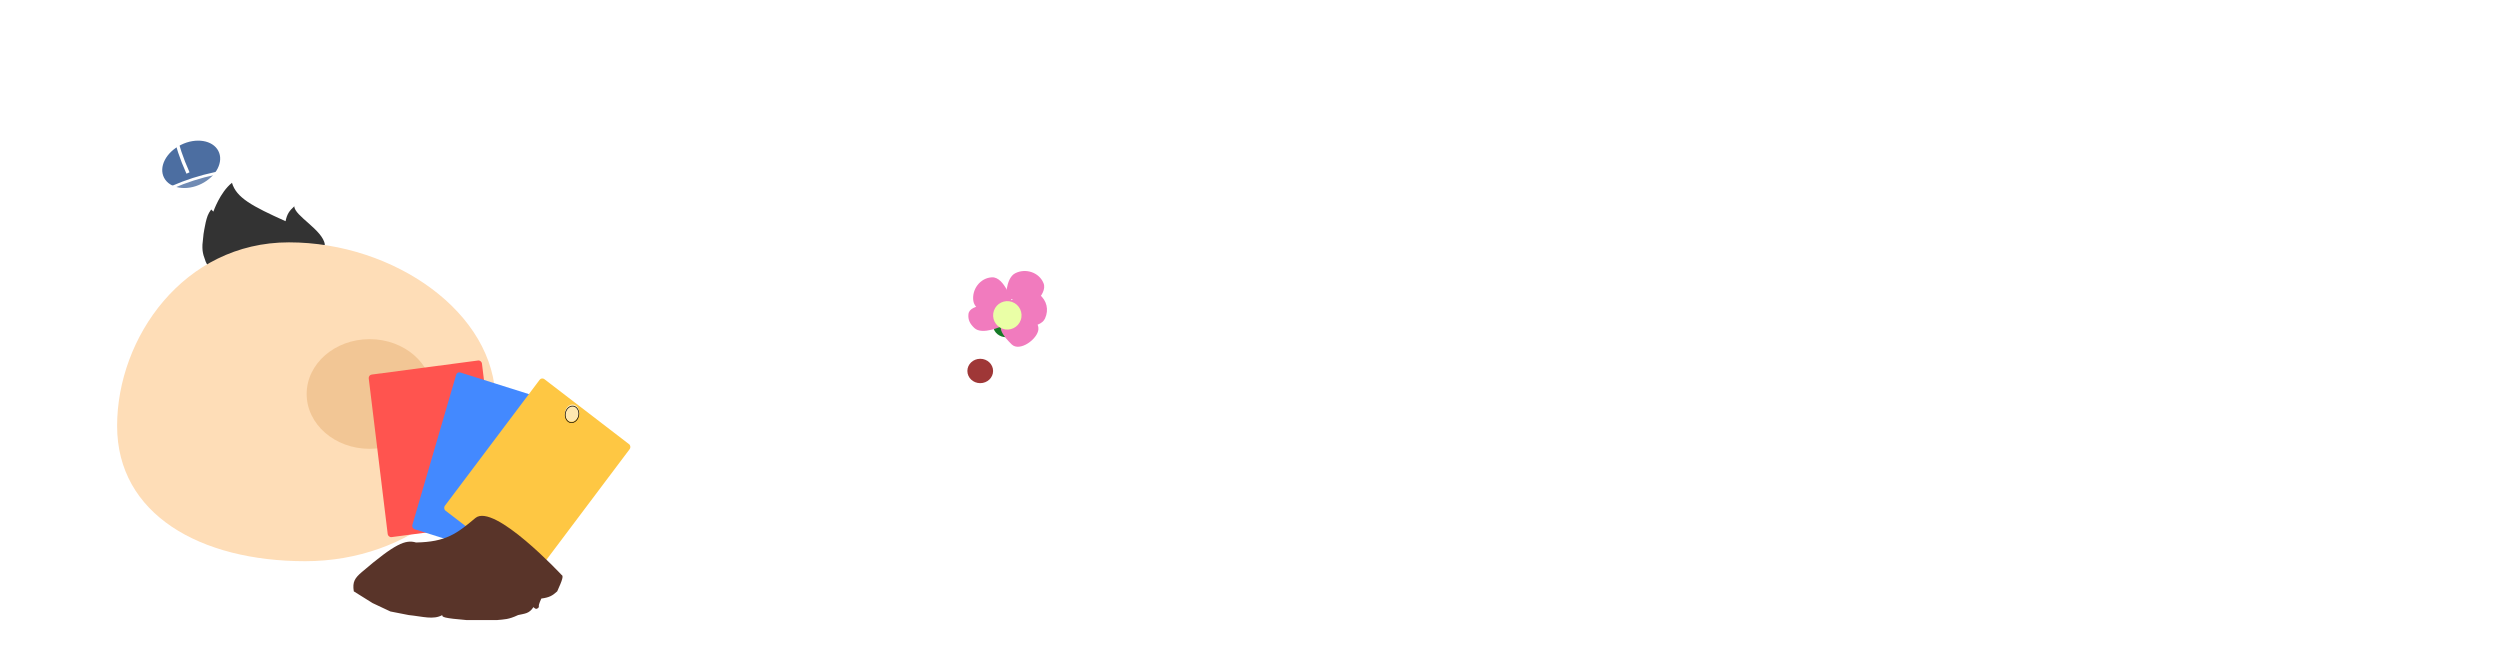 <svg width="3693" height="965" viewBox="0 0 3693 965" fill="none" xmlns="http://www.w3.org/2000/svg">
<g filter="url(#filter0_i_23_2)">
<ellipse cx="44.73" cy="32.526" rx="44.73" ry="32.526" transform="matrix(0.895 -0.445 0.465 0.885 230.292 251.877)" fill="#4C6EA1"/>
</g>
<path d="M277.707 255.57C199.441 81.325 341.537 53.767 359.374 70.676" stroke="white" stroke-width="5"/>
<path d="M303.891 328.346C305.85 320.678 306.886 316.365 311.969 309.423L315.201 312.577C315.201 312.577 324.895 284.192 342.667 270C349.13 292.077 372.328 304.475 421.835 326.769C423.976 316.416 427.067 311.738 434.76 304.692C434.76 318.884 476.767 339.384 479.999 361.461L391.137 393L307.122 393L303.891 386.692C302.629 382.997 301.921 380.926 300.66 377.231C299.326 372.061 298.839 368.795 299.044 361.461C299.676 354.294 300.03 350.607 300.66 345.692C301.433 340.714 301.983 337.494 303.891 328.346Z" fill="black"/>
<path d="M731.999 592.707C731.999 723.208 606.143 829 450.892 829C295.642 829 172.999 759.682 172.999 629.182C172.999 498.681 271.547 358 426.798 358C582.048 358 731.999 462.206 731.999 592.707Z" fill="#FED4A5"/>
<ellipse cx="545.999" cy="582" rx="93" ry="81" fill="#EFB87A"/>
<rect x="2.373" y="323.358" width="754" height="644" rx="322" transform="rotate(-12.017 2.373 323.358)" fill="white" fill-opacity="0.2"/>
<rect x="2.373" y="323.358" width="754" height="644" rx="322" transform="rotate(-12.017 2.373 323.358)" stroke="white" stroke-width="4"/>
<mask id="path-7-inside-1_23_2" fill="white">
<rect width="168.739" height="241.826" rx="5" transform="matrix(0.991 -0.131 0.121 0.993 544.09 625.962)"/>
</mask>
<g filter="url(#filter2_i_23_2)">
<rect width="168.739" height="241.826" rx="5" transform="matrix(0.991 -0.131 0.121 0.993 544.09 625.962)" fill="#FF544F"/>
</g>
<rect width="168.739" height="241.826" rx="5" transform="matrix(0.991 -0.131 0.121 0.993 544.09 625.962)" stroke="black" stroke-width="20" mask="url(#path-7-inside-1_23_2)"/>
<mask id="path-8-inside-2_23_2" fill="white">
<rect width="169.209" height="241.2" rx="5" transform="matrix(0.954 0.301 -0.28 0.96 658.253 593.736)"/>
</mask>
<g filter="url(#filter3_i_23_2)">
<rect width="169.209" height="241.2" rx="5" transform="matrix(0.954 0.301 -0.28 0.96 658.253 593.736)" fill="#4389FF"/>
</g>
<rect width="169.209" height="241.2" rx="5" transform="matrix(0.954 0.301 -0.28 0.96 658.253 593.736)" stroke="black" stroke-width="20" mask="url(#path-8-inside-2_23_2)"/>
<mask id="path-9-inside-3_23_2" fill="white">
<rect width="167.871" height="243.079" rx="5" transform="matrix(0.793 0.609 -0.601 0.799 763.177 612.026)"/>
</mask>
<g filter="url(#filter4_i_23_2)">
<rect width="167.871" height="243.079" rx="5" transform="matrix(0.793 0.609 -0.601 0.799 763.177 612.026)" fill="#FEC743"/>
</g>
<rect width="167.871" height="243.079" rx="5" transform="matrix(0.793 0.609 -0.601 0.799 763.177 612.026)" stroke="black" stroke-width="20" mask="url(#path-9-inside-3_23_2)"/>
<g filter="url(#filter5_d_23_2)">
<circle cx="366" cy="75" r="10" fill="white" fill-opacity="0.97" shape-rendering="crispEdges"/>
</g>
<g filter="url(#filter6_d_23_2)">
<path d="M541.396 838.123C591.057 795.723 605.926 789.86 621.604 794.364C665.674 793.56 681.686 781.408 709.162 758.275C736.638 735.142 836.438 842.129 836.438 842.129C839.725 843.446 837.913 849.398 830.119 866.542C823.028 873.101 818.104 875.674 806.65 877.157C802.886 885.509 802.647 887.507 803.039 889.894C800.391 892.798 798.754 893.577 794.915 889.894C788.751 899.577 782.331 899.274 772.349 901.57C757.987 908.316 752.157 907.877 740.755 909H696.525C662.857 906.167 659.528 904.525 660.419 901.57C647.124 908.882 631.975 903.747 610.772 901.57L583.692 896.263L557.367 883.879L529.628 866.542C527.333 852.418 531.327 846.818 541.396 838.123Z" fill="#593429"/>
</g>
<path d="M845.336 612.206C846.343 626.165 846.331 633.856 843.986 647.034C839.277 666.505 835.778 673.627 829.749 687.262L815.347 676.69C823.672 668.505 828.479 661.845 837.399 644.866C842.45 630.396 843.434 623.908 845.336 612.206Z" fill="#FEC743"/>
<g filter="url(#filter7_i_23_2)">
<ellipse cx="10.477" cy="12.818" rx="10.477" ry="12.818" transform="matrix(0.991 0.137 -0.151 0.988 836.571 598)" fill="#FFE8B0"/>
</g>
<path d="M846.873 599.934C852.242 600.68 855.935 606.659 854.89 613.482C853.846 620.304 848.513 625.032 843.144 624.286C837.775 623.541 834.082 617.56 835.127 610.738C836.172 603.916 841.504 599.189 846.873 599.934Z" stroke="black"/>
<g filter="url(#filter8_d_23_2)">
<g filter="url(#filter9_d_23_2)">
<path d="M1264.2 570.8C1282.33 570.8 1296.6 565.867 1307 556C1317.67 546.133 1323 532.533 1323 515.2C1323 490.667 1316.73 470.667 1304.2 455.2C1291.93 439.467 1273.93 431.6 1250.2 431.6C1232.07 431.6 1215.53 436.8 1200.6 447.2V691.2L1262.6 708.4L1254.6 724.4H1113V712L1150.6 682.4V439.2L1109 425.6L1117 409.6H1163.4C1189.27 409.6 1214.73 408.8 1239.8 407.2C1258.47 406.133 1272.2 405.6 1281 405.6C1299.67 405.6 1316.2 409.6 1330.6 417.6C1345.27 425.333 1356.6 436.133 1364.6 450C1372.6 463.867 1376.6 479.2 1376.6 496C1376.6 514.667 1369.8 532.267 1356.2 548.8C1342.6 565.333 1325.27 578.267 1304.2 587.6C1283.13 596.933 1262.47 601.067 1242.2 600L1223.4 586.4L1231.4 570.4H1263.8L1264.2 570.8ZM1534.32 724H1422.72V711.6L1458.32 683.6V566.8L1422.72 542V529.6L1491.12 504H1506.32V694L1542.32 708L1534.32 724ZM1480.72 384C1488.72 384 1495.25 386.933 1500.32 392.8C1505.65 398.667 1508.32 406 1508.32 414.8C1508.32 420.933 1506.45 426.8 1502.72 432.4C1498.99 437.733 1494.32 442 1488.72 445.2C1483.12 448.4 1477.65 450 1472.32 450C1464.32 450 1457.65 447.067 1452.32 441.2C1447.25 435.333 1444.72 428 1444.72 419.2C1444.72 413.067 1446.59 407.333 1450.32 402C1454.05 396.4 1458.72 392 1464.32 388.8C1469.92 385.6 1475.39 384 1480.72 384ZM1689.79 708L1681.79 724H1570.19V711.6L1605.79 683.6V437.6L1570.19 412.8V400.4L1638.59 374.8H1653.79V694L1689.79 708ZM1817.79 724H1750.19L1674.99 618.4L1749.79 555.6L1711.39 527.6L1719.39 511.6H1814.99V524L1722.19 602L1789.79 694L1825.79 708L1817.79 724ZM2229.97 724H2153.97V589.2C2153.97 574.533 2151.7 564.267 2147.17 558.4C2142.64 552.533 2134.5 549.6 2122.77 549.6C2114.5 549.6 2106.37 551.2 2098.37 554.4C2090.37 557.333 2080.9 563.333 2069.97 572.4V694L2105.97 708L2097.97 724H2021.97V589.2C2021.97 574.533 2019.7 564.267 2015.17 558.4C2010.64 552.533 2002.5 549.6 1990.77 549.6C1982.5 549.6 1974.37 551.2 1966.37 554.4C1958.37 557.333 1948.9 563.333 1937.97 572.4V694L1973.97 708L1965.97 724H1854.37V711.6L1889.97 683.6V570.4L1854.37 549.6V537.2L1922.77 503.6L1935.57 554.8L1988.77 510.4C1994.37 508.267 2001.7 507.2 2010.77 507.2C2026.24 507.2 2039.04 511.467 2049.17 520C2059.3 528.267 2065.7 539.733 2068.37 554.4L2120.37 510.8C2125.97 508.667 2133.3 507.6 2142.37 507.6C2160.5 507.6 2174.9 513.2 2185.57 524.4C2196.24 535.333 2201.57 550.267 2201.57 569.2V694L2237.97 708L2229.97 724ZM2381.19 724H2269.59V711.6L2305.19 683.6V566.8L2269.59 542V529.6L2337.99 504H2353.19V694L2389.19 708L2381.19 724ZM2327.59 384C2335.59 384 2342.13 386.933 2347.19 392.8C2352.53 398.667 2355.19 406 2355.19 414.8C2355.19 420.933 2353.33 426.8 2349.59 432.4C2345.86 437.733 2341.19 442 2335.59 445.2C2329.99 448.4 2324.53 450 2319.19 450C2311.19 450 2304.53 447.067 2299.19 441.2C2294.13 435.333 2291.59 428 2291.59 419.2C2291.59 413.067 2293.46 407.333 2297.19 402C2300.93 396.4 2305.59 392 2311.19 388.8C2316.79 385.6 2322.26 384 2327.59 384ZM2603.06 401.6C2617.2 401.6 2633.46 403.6 2651.86 407.6C2670.53 411.6 2684.13 415.867 2692.66 420.4V498H2677.46C2652.93 456.133 2620.4 435.2 2579.86 435.2C2562.26 435.2 2546.13 440.4 2531.46 450.8C2517.06 460.933 2505.73 475.2 2497.46 493.6C2489.2 511.733 2485.06 532.133 2485.06 554.8C2485.06 580.933 2489.06 604.8 2497.06 626.4C2505.33 648 2517.73 665.333 2534.26 678.4C2551.06 691.467 2571.73 698 2596.26 698C2618.93 698 2651.46 680.933 2693.86 646.8L2705.86 666L2632.26 723.2C2622.4 726.667 2612.8 728.933 2603.46 730C2594.4 731.333 2584.53 732 2573.86 732C2545.86 732 2521.06 725.2 2499.46 711.6C2477.86 698 2461.06 679.333 2449.06 655.6C2437.06 631.6 2431.06 604.4 2431.06 574C2431.06 542.8 2440.13 514 2458.26 487.6C2476.4 460.933 2498.93 440 2525.86 424.8C2552.8 409.333 2578.53 401.6 2603.06 401.6ZM2961.59 724H2885.59V689.2L2840.39 724.8C2835.05 726.933 2828.39 728 2820.39 728C2797.45 728 2780.79 722.267 2770.39 710.8C2760.25 699.333 2755.19 685.6 2755.19 669.6C2755.19 660 2758.65 650.533 2765.59 641.2C2772.52 631.867 2782.39 623.067 2795.19 614.8H2885.59V589.2C2885.59 571.867 2880.92 559.6 2871.59 552.4C2862.52 545.2 2849.99 541.6 2833.99 541.6C2817.45 541.6 2797.19 551.6 2773.19 571.6L2761.19 556.4L2818.79 510.8C2829.45 508.667 2842.25 507.6 2857.19 507.6C2881.45 507.6 2900.25 513.6 2913.59 525.6C2926.92 537.333 2933.59 554.533 2933.59 577.2V694L2969.59 708L2961.59 724ZM2833.19 694C2849.45 694 2866.92 686.533 2885.59 671.6V631.2H2814.79C2811.32 635.467 2808.79 639.733 2807.19 644C2805.85 648.267 2805.19 652.933 2805.19 658C2805.19 667.867 2807.72 676.4 2812.79 683.6C2817.85 690.533 2824.65 694 2833.19 694ZM3146.03 508C3154.83 508 3162.56 510.4 3169.23 515.2C3175.89 520 3181.09 526.667 3184.83 535.2L3158.43 568.4H3143.23C3142.16 561.733 3140.16 557.067 3137.23 554.4C3134.56 551.467 3130.83 550 3126.03 550C3120.16 550 3113.89 551.6 3107.23 554.8C3100.83 557.733 3093.49 563.467 3085.22 572V691.2L3141.23 708.4L3133.23 724.4H3001.63V712L3037.23 684V570.8L3001.63 550V537.6L3070.03 504L3082.42 553.2L3124.03 510.8C3129.63 508.667 3136.96 507.6 3146.03 507.6V508ZM3450.65 724H3374.65V695.2L3337.45 724.8C3328.91 726.933 3318.65 728 3306.65 728C3289.05 728 3273.18 723.467 3259.05 714.4C3245.18 705.067 3234.25 692.533 3226.25 676.8C3218.51 661.067 3214.65 643.733 3214.65 624.8C3214.65 604.267 3220.91 585.067 3233.45 567.2C3245.98 549.067 3261.58 534.667 3280.25 524C3299.18 513.067 3317.45 507.6 3335.05 507.6C3349.71 507.6 3363.05 511.733 3375.05 520V437.6L3339.45 412.8V400.4L3407.85 374.8H3423.05V694L3458.65 708L3450.65 724ZM3327.05 694C3335.05 694 3342.65 692.933 3349.85 690.8C3357.31 688.4 3365.58 684 3374.65 677.6V586.4C3373.05 573.067 3366.78 562.267 3355.85 554C3345.18 545.467 3330.51 541.2 3311.85 541.2C3281.71 541.2 3266.65 562.667 3266.65 605.6C3266.65 630.667 3271.85 651.733 3282.25 668.8C3292.65 685.6 3307.58 694 3327.05 694ZM3619.88 680.8C3619.88 673.333 3615.74 666.533 3607.48 660.4C3599.21 654 3586.54 646.4 3569.48 637.6C3555.61 630.4 3544.41 624.133 3535.88 618.8C3527.34 613.467 3520.01 607.333 3513.88 600.4C3508.01 593.2 3505.08 585.467 3505.08 577.2C3505.08 567.6 3509.08 557.333 3517.08 546.4C3525.08 535.467 3534.94 526.267 3546.68 518.8C3558.41 511.333 3569.34 507.6 3579.48 507.6C3591.74 507.6 3605.88 509.2 3621.88 512.4C3638.14 515.333 3649.88 518.667 3657.08 522.4V584H3641.88C3633.34 567.467 3623.48 554.667 3612.28 545.6C3601.08 536.267 3589.61 531.6 3577.88 531.6C3569.61 531.6 3562.94 533.867 3557.88 538.4C3552.81 542.667 3550.28 548.133 3550.28 554.8C3550.28 563.067 3554.54 570.533 3563.08 577.2C3571.88 583.6 3585.08 591.2 3602.68 600C3616.28 606.933 3627.21 612.933 3635.48 618C3643.74 623.067 3650.68 629.067 3656.28 636C3662.14 642.667 3665.08 650.133 3665.08 658.4C3665.08 668.267 3660.81 678.667 3652.28 689.6C3644.01 700.267 3633.74 709.333 3621.48 716.8C3609.48 724.267 3598.41 728 3588.28 728C3575.21 728 3559.61 726.533 3541.48 723.6C3523.61 720.4 3510.81 716.933 3503.08 713.2V651.6H3518.28C3527.61 668.133 3538.68 681.067 3551.48 690.4C3564.28 699.467 3577.21 704 3590.28 704C3599.08 704 3606.14 701.733 3611.48 697.2C3617.08 692.667 3619.88 687.2 3619.88 680.8Z" fill="white"/>
</g>
<path d="M1471 442H1483C1496.57 494.454 1503.07 515.949 1507.5 503L1432.5 528.5C1432.5 528.5 1454.61 509.252 1461 492.5C1464.58 483.109 1466 467.25 1466 467.25L1471 442Z" fill="white"/>
<g filter="url(#filter10_i_23_2)">
<ellipse cx="1454" cy="518" rx="19" ry="18" fill="#8E1414" fill-opacity="0.85"/>
</g>
<ellipse cx="1484.41" cy="445.812" rx="17.5" ry="15" transform="rotate(19.271 1484.41 445.812)" fill="#157A27"/>
<g filter="url(#filter11_di_23_2)">
<path d="M1506.95 414.764C1506.95 414.764 1540.09 428.766 1538.97 446.273C1538.03 460.783 1511.3 480.263 1499.47 468.758C1487.65 457.253 1482.88 448.742 1483.54 444.262C1503.62 446.903 1511.19 426.032 1506.95 414.764Z" fill="#F17BBE"/>
</g>
<g filter="url(#filter12_i_23_2)">
<path d="M1478.83 405.723C1478.83 405.723 1477.85 373.334 1492.51 365.73C1507.94 357.72 1528.08 364.266 1534.54 380.409C1541.52 397.855 1508.49 420.862 1508.49 420.862C1503.48 406.399 1490.6 400.835 1478.83 405.723Z" fill="#F17BBE"/>
</g>
<g filter="url(#filter13_i_23_2)">
<path d="M1467.49 426.565C1467.49 426.565 1436.41 417.109 1433.86 400.787C1431.17 383.594 1443.81 366.599 1461.21 365.65C1480.01 364.624 1491.34 403.298 1491.34 403.298C1476 403.41 1466.6 413.841 1467.49 426.565Z" fill="#F17BBE"/>
</g>
<g filter="url(#filter14_di_23_2)">
<path d="M1490.96 404.469C1490.96 404.469 1523.51 379.715 1538.3 391.853C1549.34 400.918 1552.62 414.451 1546.71 427.463C1539.27 443.851 1502.24 439.551 1502.24 439.551C1516.97 423.216 1503.43 406.286 1490.96 404.469Z" fill="#F17BBE"/>
</g>
<g filter="url(#filter15_di_23_2)">
<path d="M1480.63 444.492C1480.63 444.492 1451.05 458.668 1439.32 447.526C1433 441.528 1429.68 435.659 1430.6 427C1432.33 410.805 1470.17 413.82 1470.17 413.82C1464.98 427.592 1468.49 439.318 1480.63 444.492Z" fill="#F17BBE"/>
</g>
<g filter="url(#filter16_dn_23_2)">
<circle cx="1488.03" cy="424.833" r="21" transform="rotate(19.271 1488.03 424.833)" fill="#EAFFA6"/>
</g>
</g>
<defs>
<filter id="filter0_i_23_2" x="239.648" y="207.753" width="88.659" height="88.016" filterUnits="userSpaceOnUse" color-interpolation-filters="sRGB">
<feFlood flood-opacity="0" result="BackgroundImageFix"/>
<feBlend mode="normal" in="SourceGraphic" in2="BackgroundImageFix" result="shape"/>
<feColorMatrix in="SourceAlpha" type="matrix" values="0 0 0 0 0 0 0 0 0 0 0 0 0 0 0 0 0 0 127 0" result="hardAlpha"/>
<feMorphology radius="17" operator="erode" in="SourceAlpha" result="effect1_innerShadow_23_2"/>
<feOffset dx="-3" dy="-18"/>
<feGaussianBlur stdDeviation="1.9"/>
<feComposite in2="hardAlpha" operator="arithmetic" k2="-1" k3="1"/>
<feColorMatrix type="matrix" values="0 0 0 0 0 0 0 0 0 0 0 0 0 0 0 0 0 0 0.25 0"/>
<feBlend mode="normal" in2="shape" result="effect1_innerShadow_23_2"/>
</filter>
<filter id="filter2_i_23_2" x="544.658" y="595.904" width="195.426" height="269.496" filterUnits="userSpaceOnUse" color-interpolation-filters="sRGB">
<feFlood flood-opacity="0" result="BackgroundImageFix"/>
<feBlend mode="normal" in="SourceGraphic" in2="BackgroundImageFix" result="shape"/>
<feColorMatrix in="SourceAlpha" type="matrix" values="0 0 0 0 0 0 0 0 0 0 0 0 0 0 0 0 0 0 127 0" result="hardAlpha"/>
<feOffset dy="-72"/>
<feGaussianBlur stdDeviation="4.3"/>
<feComposite in2="hardAlpha" operator="arithmetic" k2="-1" k3="1"/>
<feColorMatrix type="matrix" values="0 0 0 0 0 0 0 0 0 0 0 0 0 0 0 0 0 0 0.25 0"/>
<feBlend mode="normal" in2="shape" result="effect1_innerShadow_23_2"/>
</filter>
<filter id="filter3_i_23_2" x="591.997" y="585.908" width="235.546" height="288.988" filterUnits="userSpaceOnUse" color-interpolation-filters="sRGB">
<feFlood flood-opacity="0" result="BackgroundImageFix"/>
<feBlend mode="normal" in="SourceGraphic" in2="BackgroundImageFix" result="shape"/>
<feColorMatrix in="SourceAlpha" type="matrix" values="0 0 0 0 0 0 0 0 0 0 0 0 0 0 0 0 0 0 127 0" result="hardAlpha"/>
<feOffset dx="17" dy="-45"/>
<feGaussianBlur stdDeviation="4.55"/>
<feComposite in2="hardAlpha" operator="arithmetic" k2="-1" k3="1"/>
<feColorMatrix type="matrix" values="0 0 0 0 0 0 0 0 0 0 0 0 0 0 0 0 0 0 0.25 0"/>
<feBlend mode="normal" in2="shape" result="effect1_innerShadow_23_2"/>
</filter>
<filter id="filter4_i_23_2" x="619.143" y="614.043" width="275.18" height="292.539" filterUnits="userSpaceOnUse" color-interpolation-filters="sRGB">
<feFlood flood-opacity="0" result="BackgroundImageFix"/>
<feBlend mode="normal" in="SourceGraphic" in2="BackgroundImageFix" result="shape"/>
<feColorMatrix in="SourceAlpha" type="matrix" values="0 0 0 0 0 0 0 0 0 0 0 0 0 0 0 0 0 0 127 0" result="hardAlpha"/>
<feMorphology radius="25" operator="dilate" in="SourceAlpha" result="effect1_innerShadow_23_2"/>
<feOffset dx="37" dy="-55"/>
<feGaussianBlur stdDeviation="6.15"/>
<feComposite in2="hardAlpha" operator="arithmetic" k2="-1" k3="1"/>
<feColorMatrix type="matrix" values="0 0 0 0 0 0 0 0 0 0 0 0 0 0 0 0 0 0 0.25 0"/>
<feBlend mode="normal" in2="shape" result="effect1_innerShadow_23_2"/>
</filter>
<filter id="filter5_d_23_2" x="299.7" y="0.7" width="148.6" height="148.6" filterUnits="userSpaceOnUse" color-interpolation-filters="sRGB">
<feFlood flood-opacity="0" result="BackgroundImageFix"/>
<feColorMatrix in="SourceAlpha" type="matrix" values="0 0 0 0 0 0 0 0 0 0 0 0 0 0 0 0 0 0 127 0" result="hardAlpha"/>
<feMorphology radius="46" operator="dilate" in="SourceAlpha" result="effect1_dropShadow_23_2"/>
<feOffset dx="8"/>
<feGaussianBlur stdDeviation="9.15"/>
<feComposite in2="hardAlpha" operator="out"/>
<feColorMatrix type="matrix" values="0 0 0 0 1 0 0 0 0 0 0 0 0 0 0 0 0 0 0.25 0"/>
<feBlend mode="normal" in2="BackgroundImageFix" result="effect1_dropShadow_23_2"/>
<feBlend mode="normal" in="SourceGraphic" in2="effect1_dropShadow_23_2" result="shape"/>
</filter>
<filter id="filter6_d_23_2" x="517.999" y="755" width="320" height="165" filterUnits="userSpaceOnUse" color-interpolation-filters="sRGB">
<feFlood flood-opacity="0" result="BackgroundImageFix"/>
<feColorMatrix in="SourceAlpha" type="matrix" values="0 0 0 0 0 0 0 0 0 0 0 0 0 0 0 0 0 0 127 0" result="hardAlpha"/>
<feOffset dx="-7" dy="7"/>
<feGaussianBlur stdDeviation="2"/>
<feComposite in2="hardAlpha" operator="out"/>
<feColorMatrix type="matrix" values="0 0 0 0 0 0 0 0 0 0 0 0 0 0 0 0 0 0 0.25 0"/>
<feBlend mode="normal" in2="BackgroundImageFix" result="effect1_dropShadow_23_2"/>
<feBlend mode="normal" in="SourceGraphic" in2="effect1_dropShadow_23_2" result="shape"/>
</filter>
<filter id="filter7_i_23_2" x="834.45" y="597.357" width="21.118" height="27.506" filterUnits="userSpaceOnUse" color-interpolation-filters="sRGB">
<feFlood flood-opacity="0" result="BackgroundImageFix"/>
<feBlend mode="normal" in="SourceGraphic" in2="BackgroundImageFix" result="shape"/>
<feColorMatrix in="SourceAlpha" type="matrix" values="0 0 0 0 0 0 0 0 0 0 0 0 0 0 0 0 0 0 127 0" result="hardAlpha"/>
<feMorphology radius="2" operator="dilate" in="SourceAlpha" result="effect1_innerShadow_23_2"/>
<feOffset dy="-2"/>
<feGaussianBlur stdDeviation="3.9"/>
<feComposite in2="hardAlpha" operator="arithmetic" k2="-1" k3="1"/>
<feColorMatrix type="matrix" values="0 0 0 0 0 0 0 0 0 0 0 0 0 0 0 0 0 0 0.25 0"/>
<feBlend mode="normal" in2="shape" result="effect1_innerShadow_23_2"/>
</filter>
<filter id="filter8_d_23_2" x="1100.6" y="362.313" width="2572.88" height="415.087" filterUnits="userSpaceOnUse" color-interpolation-filters="sRGB">
<feFlood flood-opacity="0" result="BackgroundImageFix"/>
<feColorMatrix in="SourceAlpha" type="matrix" values="0 0 0 0 0 0 0 0 0 0 0 0 0 0 0 0 0 0 127 0" result="hardAlpha"/>
<feOffset dy="37"/>
<feGaussianBlur stdDeviation="4.2"/>
<feComposite in2="hardAlpha" operator="out"/>
<feColorMatrix type="matrix" values="0 0 0 0 0 0 0 0 0 0 0 0 0 0 0 0 0 0 1 0"/>
<feBlend mode="normal" in2="BackgroundImageFix" result="effect1_dropShadow_23_2"/>
<feBlend mode="normal" in="SourceGraphic" in2="effect1_dropShadow_23_2" result="shape"/>
</filter>
<filter id="filter9_d_23_2" x="1105" y="374.8" width="2564.08" height="365.2" filterUnits="userSpaceOnUse" color-interpolation-filters="sRGB">
<feFlood flood-opacity="0" result="BackgroundImageFix"/>
<feColorMatrix in="SourceAlpha" type="matrix" values="0 0 0 0 0 0 0 0 0 0 0 0 0 0 0 0 0 0 127 0" result="hardAlpha"/>
<feOffset dy="4"/>
<feGaussianBlur stdDeviation="2"/>
<feComposite in2="hardAlpha" operator="out"/>
<feColorMatrix type="matrix" values="0 0 0 0 0 0 0 0 0 0 0 0 0 0 0 0 0 0 1 0"/>
<feBlend mode="normal" in2="BackgroundImageFix" result="effect1_dropShadow_23_2"/>
<feBlend mode="normal" in="SourceGraphic" in2="effect1_dropShadow_23_2" result="shape"/>
</filter>
<filter id="filter10_i_23_2" x="1435" y="500" width="38" height="36" filterUnits="userSpaceOnUse" color-interpolation-filters="sRGB">
<feFlood flood-opacity="0" result="BackgroundImageFix"/>
<feBlend mode="normal" in="SourceGraphic" in2="BackgroundImageFix" result="shape"/>
<feColorMatrix in="SourceAlpha" type="matrix" values="0 0 0 0 0 0 0 0 0 0 0 0 0 0 0 0 0 0 127 0" result="hardAlpha"/>
<feMorphology radius="6" operator="dilate" in="SourceAlpha" result="effect1_innerShadow_23_2"/>
<feOffset dx="-6" dy="-7"/>
<feGaussianBlur stdDeviation="2"/>
<feComposite in2="hardAlpha" operator="arithmetic" k2="-1" k3="1"/>
<feColorMatrix type="matrix" values="0 0 0 0 0 0 0 0 0 0 0 0 0 0 0 0 0 0 0.25 0"/>
<feBlend mode="normal" in2="shape" result="effect1_innerShadow_23_2"/>
</filter>
<filter id="filter11_di_23_2" x="1478.48" y="413.764" width="64.513" height="66.476" filterUnits="userSpaceOnUse" color-interpolation-filters="sRGB">
<feFlood flood-opacity="0" result="BackgroundImageFix"/>
<feColorMatrix in="SourceAlpha" type="matrix" values="0 0 0 0 0 0 0 0 0 0 0 0 0 0 0 0 0 0 127 0" result="hardAlpha"/>
<feOffset dy="4"/>
<feGaussianBlur stdDeviation="2"/>
<feComposite in2="hardAlpha" operator="out"/>
<feColorMatrix type="matrix" values="0 0 0 0 0 0 0 0 0 0 0 0 0 0 0 0 0 0 0.25 0"/>
<feBlend mode="normal" in2="BackgroundImageFix" result="effect1_dropShadow_23_2"/>
<feBlend mode="normal" in="SourceGraphic" in2="effect1_dropShadow_23_2" result="shape"/>
<feColorMatrix in="SourceAlpha" type="matrix" values="0 0 0 0 0 0 0 0 0 0 0 0 0 0 0 0 0 0 127 0" result="hardAlpha"/>
<feOffset dx="-5" dy="-1"/>
<feGaussianBlur stdDeviation="3.6"/>
<feComposite in2="hardAlpha" operator="arithmetic" k2="-1" k3="1"/>
<feColorMatrix type="matrix" values="0 0 0 0 0 0 0 0 0 0 0 0 0 0 0 0 0 0 0.25 0"/>
<feBlend mode="normal" in2="shape" result="effect2_innerShadow_23_2"/>
</filter>
<filter id="filter12_i_23_2" x="1478.81" y="362.313" width="60.695" height="59.549" filterUnits="userSpaceOnUse" color-interpolation-filters="sRGB">
<feFlood flood-opacity="0" result="BackgroundImageFix"/>
<feBlend mode="normal" in="SourceGraphic" in2="BackgroundImageFix" result="shape"/>
<feColorMatrix in="SourceAlpha" type="matrix" values="0 0 0 0 0 0 0 0 0 0 0 0 0 0 0 0 0 0 127 0" result="hardAlpha"/>
<feOffset dx="7" dy="1"/>
<feGaussianBlur stdDeviation="2"/>
<feComposite in2="hardAlpha" operator="arithmetic" k2="-1" k3="1"/>
<feColorMatrix type="matrix" values="0 0 0 0 0 0 0 0 0 0 0 0 0 0 0 0 0 0 0.25 0"/>
<feBlend mode="normal" in2="shape" result="effect1_innerShadow_23_2"/>
</filter>
<filter id="filter13_i_23_2" x="1433.49" y="365.63" width="61.846" height="67.936" filterUnits="userSpaceOnUse" color-interpolation-filters="sRGB">
<feFlood flood-opacity="0" result="BackgroundImageFix"/>
<feBlend mode="normal" in="SourceGraphic" in2="BackgroundImageFix" result="shape"/>
<feColorMatrix in="SourceAlpha" type="matrix" values="0 0 0 0 0 0 0 0 0 0 0 0 0 0 0 0 0 0 127 0" result="hardAlpha"/>
<feOffset dx="4" dy="7"/>
<feGaussianBlur stdDeviation="4.45"/>
<feComposite in2="hardAlpha" operator="arithmetic" k2="-1" k3="1"/>
<feColorMatrix type="matrix" values="0 0 0 0 0 0 0 0 0 0 0 0 0 0 0 0 0 0 0.25 0"/>
<feBlend mode="normal" in2="shape" result="effect1_innerShadow_23_2"/>
</filter>
<filter id="filter14_di_23_2" x="1486.96" y="388.504" width="66.654" height="59.557" filterUnits="userSpaceOnUse" color-interpolation-filters="sRGB">
<feFlood flood-opacity="0" result="BackgroundImageFix"/>
<feColorMatrix in="SourceAlpha" type="matrix" values="0 0 0 0 0 0 0 0 0 0 0 0 0 0 0 0 0 0 127 0" result="hardAlpha"/>
<feOffset dy="4"/>
<feGaussianBlur stdDeviation="2"/>
<feComposite in2="hardAlpha" operator="out"/>
<feColorMatrix type="matrix" values="0 0 0 0 0 0 0 0 0 0 0 0 0 0 0 0 0 0 0.25 0"/>
<feBlend mode="normal" in2="BackgroundImageFix" result="effect1_dropShadow_23_2"/>
<feBlend mode="normal" in="SourceGraphic" in2="effect1_dropShadow_23_2" result="shape"/>
<feColorMatrix in="SourceAlpha" type="matrix" values="0 0 0 0 0 0 0 0 0 0 0 0 0 0 0 0 0 0 127 0" result="hardAlpha"/>
<feOffset dx="-3" dy="2"/>
<feGaussianBlur stdDeviation="9.55"/>
<feComposite in2="hardAlpha" operator="arithmetic" k2="-1" k3="1"/>
<feColorMatrix type="matrix" values="0 0 0 0 0 0 0 0 0 0 0 0 0 0 0 0 0 0 0.25 0"/>
<feBlend mode="normal" in2="shape" result="effect2_innerShadow_23_2"/>
</filter>
<filter id="filter15_di_23_2" x="1426.45" y="409.598" width="58.183" height="50.199" filterUnits="userSpaceOnUse" color-interpolation-filters="sRGB">
<feFlood flood-opacity="0" result="BackgroundImageFix"/>
<feColorMatrix in="SourceAlpha" type="matrix" values="0 0 0 0 0 0 0 0 0 0 0 0 0 0 0 0 0 0 127 0" result="hardAlpha"/>
<feOffset dy="4"/>
<feGaussianBlur stdDeviation="2"/>
<feComposite in2="hardAlpha" operator="out"/>
<feColorMatrix type="matrix" values="0 0 0 0 0 0 0 0 0 0 0 0 0 0 0 0 0 0 0.25 0"/>
<feBlend mode="normal" in2="BackgroundImageFix" result="effect1_dropShadow_23_2"/>
<feBlend mode="normal" in="SourceGraphic" in2="effect1_dropShadow_23_2" result="shape"/>
<feColorMatrix in="SourceAlpha" type="matrix" values="0 0 0 0 0 0 0 0 0 0 0 0 0 0 0 0 0 0 127 0" result="hardAlpha"/>
<feOffset dy="-4"/>
<feGaussianBlur stdDeviation="2"/>
<feComposite in2="hardAlpha" operator="arithmetic" k2="-1" k3="1"/>
<feColorMatrix type="matrix" values="0 0 0 0 0 0 0 0 0 0 0 0 0 0 0 0 0 0 0.25 0"/>
<feBlend mode="normal" in2="shape" result="effect2_innerShadow_23_2"/>
</filter>
<filter id="filter16_dn_23_2" x="1463.03" y="403.828" width="50.011" height="50.011" filterUnits="userSpaceOnUse" color-interpolation-filters="sRGB">
<feFlood flood-opacity="0" result="BackgroundImageFix"/>
<feColorMatrix in="SourceAlpha" type="matrix" values="0 0 0 0 0 0 0 0 0 0 0 0 0 0 0 0 0 0 127 0" result="hardAlpha"/>
<feOffset dy="4"/>
<feGaussianBlur stdDeviation="2"/>
<feComposite in2="hardAlpha" operator="out"/>
<feColorMatrix type="matrix" values="0 0 0 0 0 0 0 0 0 0 0 0 0 0 0 0 0 0 0.25 0"/>
<feBlend mode="normal" in2="BackgroundImageFix" result="effect1_dropShadow_23_2"/>
<feBlend mode="normal" in="SourceGraphic" in2="BackgroundImageFix" result="shape"/>
<feTurbulence type="fractalNoise" baseFrequency="10 10" stitchTiles="stitch" numOctaves="3" result="noise" seed="630" />
<feComponentTransfer in="noise" result="coloredNoise1">
<feFuncR type="linear" slope="2" intercept="-0.5" />
<feFuncG type="linear" slope="2" intercept="-0.5" />
<feFuncB type="linear" slope="2" intercept="-0.5" />
<feFuncA type="discrete" tableValues="0 0 0 0 0 0 0 0 0 0 0 0 1 1 1 1 1 1 1 1 1 1 1 1 1 1 1 1 1 1 1 1 1 1 1 1 1 1 0 0 0 0 0 0 0 0 0 0 0 0 0 0 0 0 0 0 0 0 0 0 0 0 0 0 0 0 0 0 0 0 0 0 0 0 0 0 0 0 0 0 0 0 0 0 0 0 0 0 0 0 0 0 0 0 0 0 0 0 0 0 "/>
</feComponentTransfer>
<feComposite operator="in" in2="shape" in="coloredNoise1" result="noise1Clipped" />
<feComponentTransfer in="noise1Clipped" result="color1">
<feFuncA type="table" tableValues="0 0.42" />
</feComponentTransfer>
<feMerge result="effect2_noise_23_2">
<feMergeNode in="shape" />
<feMergeNode in="color1" />
</feMerge>
<feBlend mode="normal" in="effect2_noise_23_2" in2="effect1_dropShadow_23_2" result="effect2_noise_23_2"/>
</filter>
</defs>
</svg>
